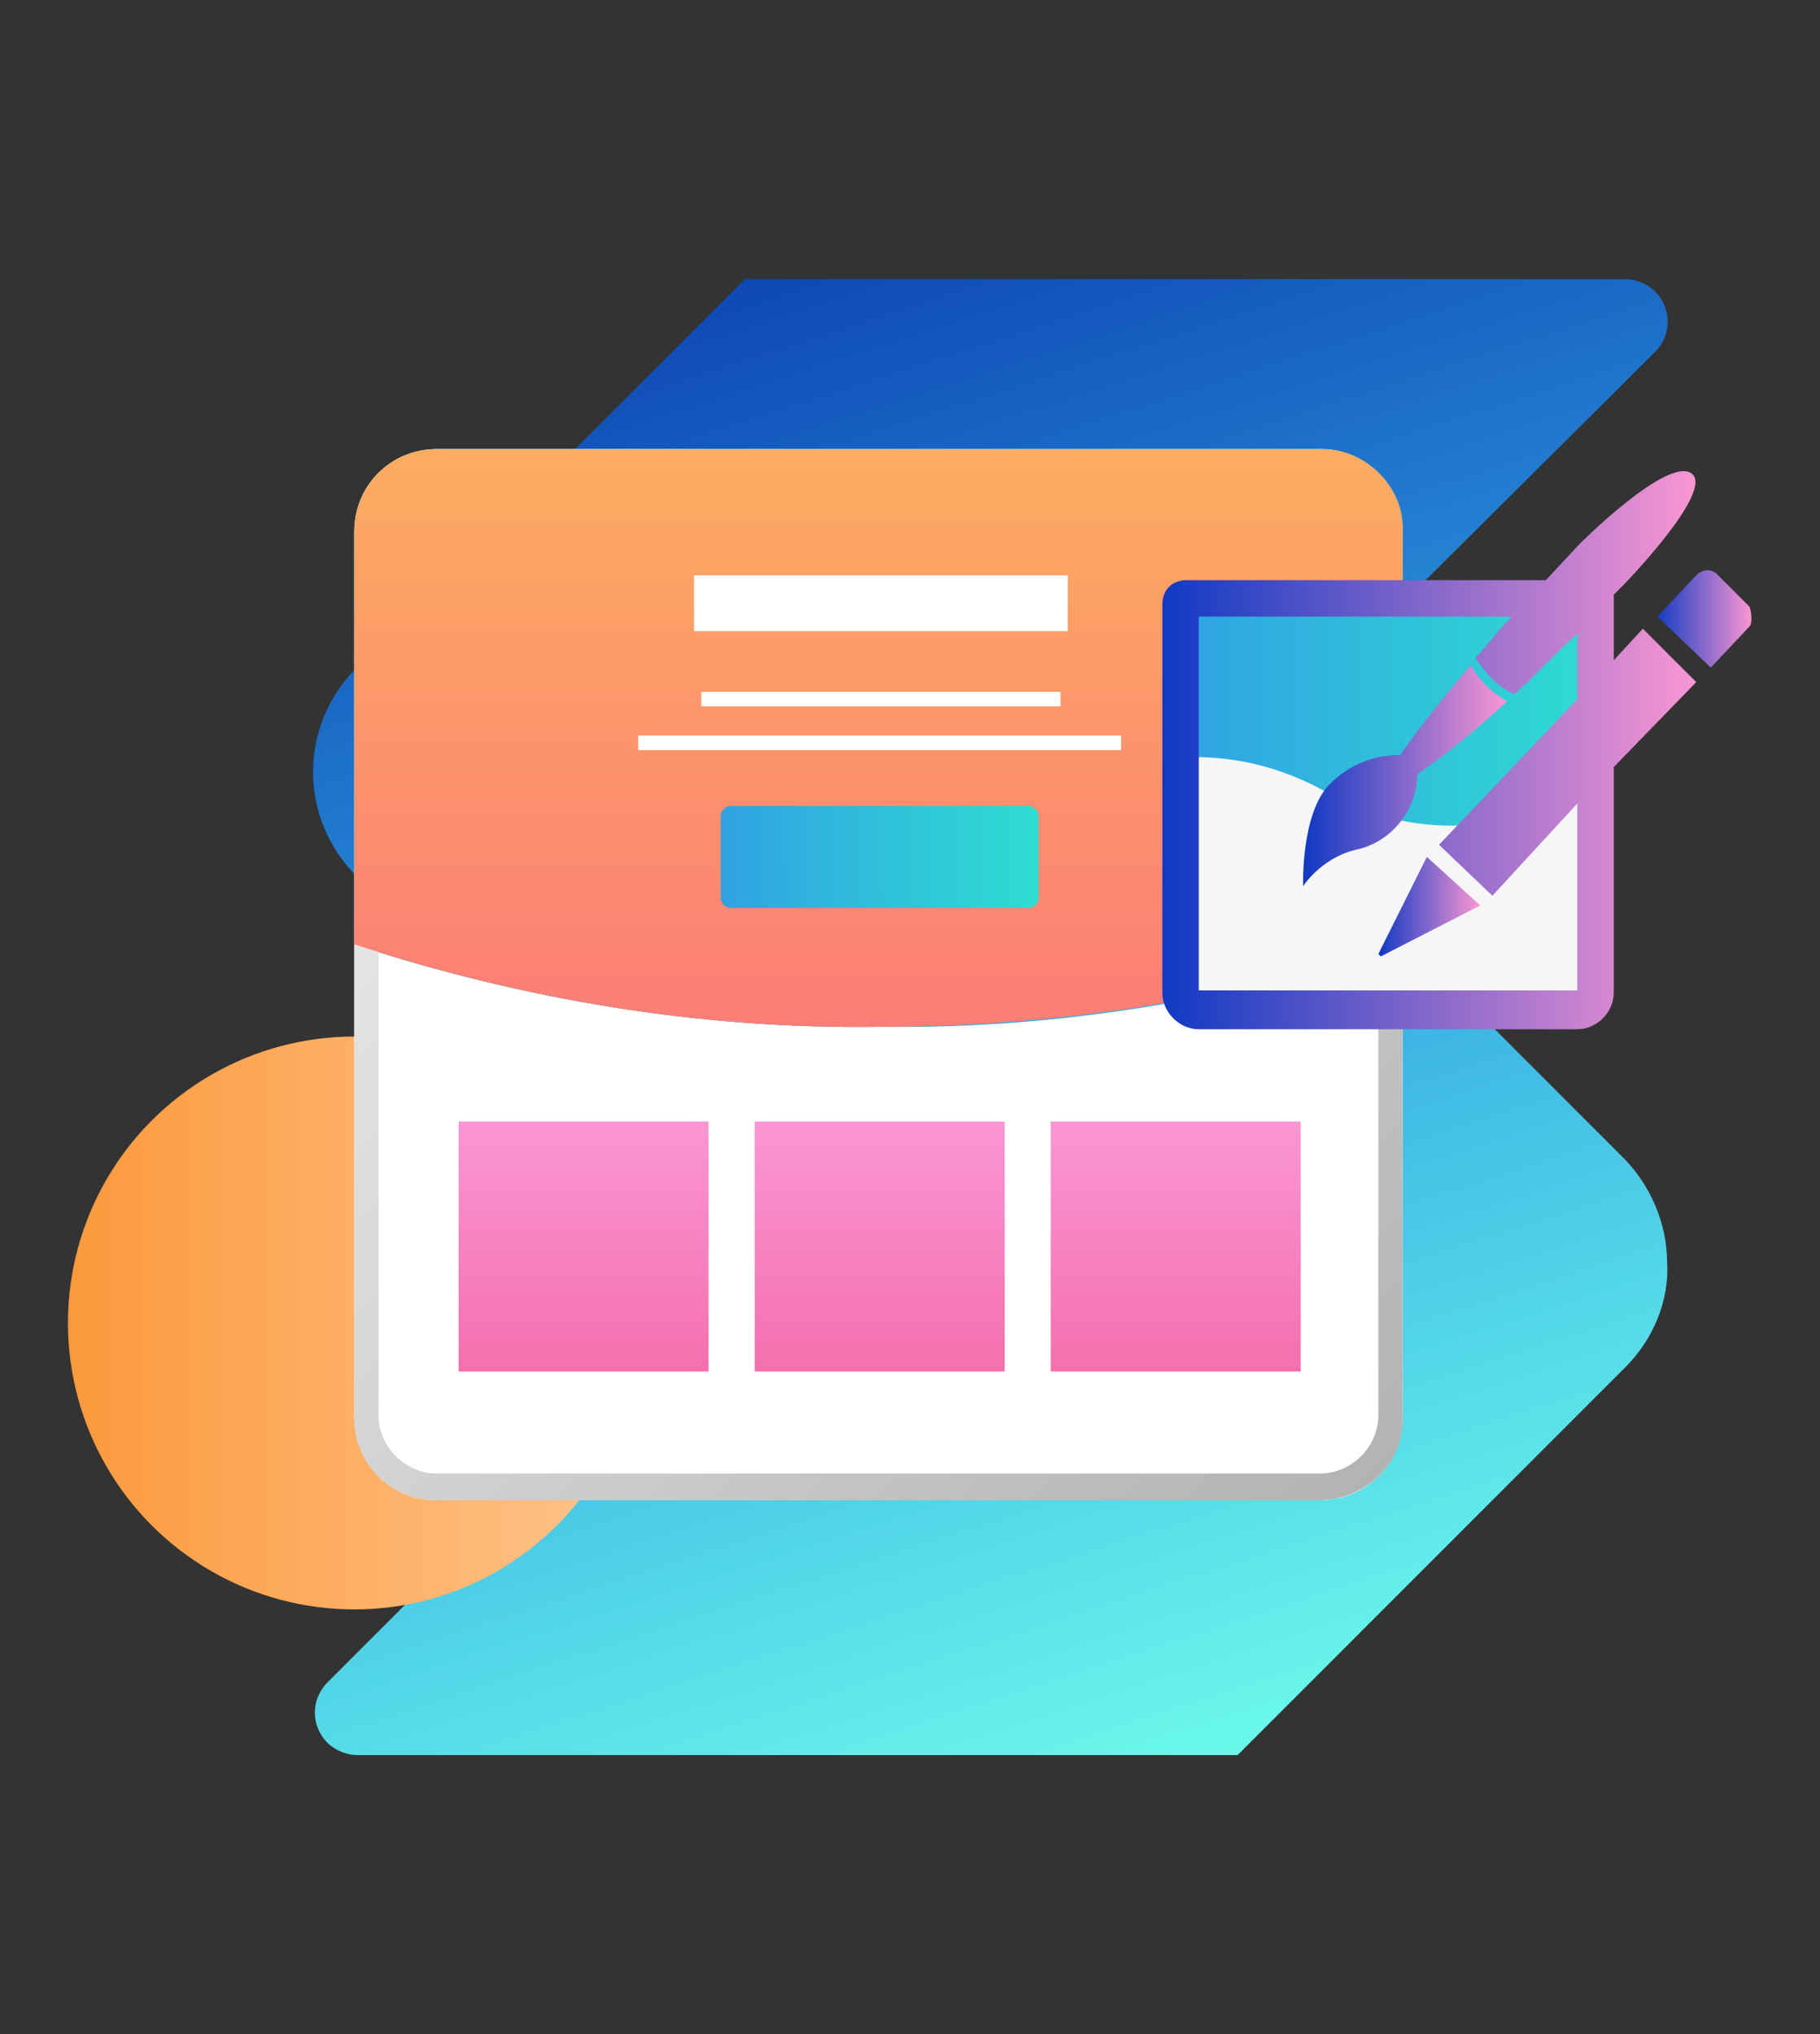 <svg xmlns="http://www.w3.org/2000/svg" xmlns:xlink="http://www.w3.org/1999/xlink" enable-background="new 0 0 75 83.8" viewBox="0 0 75 83.8"><rect x="0" y="0" width="75" height="83.8" fill="#333333" stroke="none"/><linearGradient id="a" x1="31.92" x2="51.563" y1="61.263" y2=".258" gradientTransform="matrix(1 0 0 -1 -.9 72.66)" gradientUnits="userSpaceOnUse"><stop offset="0" stop-color="#0e48b5"/><stop offset=".48" stop-color="#30a2e3"/><stop offset="1" stop-color="#6bf9eb"/></linearGradient><linearGradient id="b" x1="3.732" x2="27.332" y1="18.152" y2="18.152" gradientTransform="matrix(1 0 0 -1 -.901 72.656)" gradientUnits="userSpaceOnUse"><stop offset="0" stop-color="#fb993c"/><stop offset="1" stop-color="#ffc58e"/></linearGradient><linearGradient id="c"><stop offset="0" stop-color="#30a2e3"/><stop offset="1" stop-color="#2fddd1"/></linearGradient><linearGradient id="d" x1="37.157" x2="37.157" y1="10.905" y2="54.135" gradientTransform="matrix(1 0 0 -1 -.9 72.66)" gradientUnits="userSpaceOnUse" xlink:href="#c"/><linearGradient id="e" x1="16.369" x2="57.954" y1="52.957" y2="12.083" gradientTransform="matrix(1 0 0 -1 -.9 72.66)" gradientUnits="userSpaceOnUse"><stop offset="0" stop-color="#f2f2f2"/><stop offset="1" stop-color="#b3b3b3"/></linearGradient><linearGradient id="f" x1="37.157" x2="37.157" y1="30.354" y2="54.135" gradientTransform="matrix(1 0 0 -1 -.9 72.66)" gradientUnits="userSpaceOnUse"><stop offset="0" stop-color="#fc7d76"/><stop offset="1" stop-color="#fcac60"/></linearGradient><linearGradient id="g" x1="29.701" x2="42.842" y1="48.595" y2="48.715" gradientTransform="matrix(1 0 0 -1 0 84)" gradientUnits="userSpaceOnUse" xlink:href="#c"/><linearGradient id="h"><stop offset="0" stop-color="#f56fae"/><stop offset="1" stop-color="#fa96d3"/></linearGradient><linearGradient id="i" x1="24.046" x2="24.046" y1="27.505" y2="37.785" gradientTransform="matrix(1 0 0 -1 0 84)" gradientUnits="userSpaceOnUse" xlink:href="#h"/><linearGradient id="j" x1="36.266" x2="36.266" y1="27.505" y2="37.785" gradientTransform="matrix(1 0 0 -1 0 84)" gradientUnits="userSpaceOnUse" xlink:href="#h"/><linearGradient id="k" x1="48.486" x2="48.486" y1="27.505" y2="37.785" gradientTransform="matrix(1 0 0 -1 0 84)" gradientUnits="userSpaceOnUse" xlink:href="#h"/><linearGradient id="l" x1="48.606" x2="66.076" y1="50.9" y2="50.9" gradientTransform="matrix(1 0 0 -1 0 84)" gradientUnits="userSpaceOnUse" xlink:href="#c"/><linearGradient id="m"><stop offset="0" stop-color="#0f39c3"/><stop offset="1" stop-color="#fa96d3"/></linearGradient><linearGradient id="n" x1="54.606" x2="62.986" y1="40.695" y2="40.695" gradientTransform="matrix(1 0 0 -1 -.9 72.66)" gradientUnits="userSpaceOnUse" xlink:href="#m"/><linearGradient id="o" x1="56.806" x2="60.956" y1="46.655" y2="46.655" gradientTransform="matrix(1 0 0 -1 0 84)" gradientUnits="userSpaceOnUse" xlink:href="#m"/><linearGradient id="p" x1="48.766" x2="70.796" y1="41.781" y2="41.781" gradientTransform="matrix(1 0 0 -1 -.9 72.66)" gradientUnits="userSpaceOnUse" xlink:href="#m"/><linearGradient id="q" x1="69.066" x2="73.076" y1="47.091" y2="47.091" gradientTransform="matrix(1 0 0 -1 -.9 72.66)" gradientUnits="userSpaceOnUse" xlink:href="#m"/><path fill="url(#a)" d="m68.7 52c0-1.6-.7-3.2-1.8-4.3l-16-16 17.3-17.2c.7-.7.7-1.8 0-2.5-.3-.3-.8-.5-1.2-.5h-36.3l-16 16c-2.4 2.4-2.4 6.2 0 8.6l16 16-17.2 17.2c-.7.7-.7 1.8 0 2.5.3.3.8.5 1.2.5h36.3l16-16c1.1-1.1 1.8-2.7 1.7-4.3z"/><circle cx="14.6" cy="54.5" r="11.8" fill="url(#b)"/><path fill="#fff" d="m14.6 38.9v19.5c0 1.9 1.5 3.4 3.4 3.4h36.4c1.9 0 3.4-1.5 3.4-3.4v-19.5c-7 2.3-14.3 3.5-21.6 3.4-7.3.1-14.6-1.1-21.6-3.4z"/><path fill="url(#d)" d="m54.5 18.5h-36.5c-1.9 0-3.4 1.5-3.4 3.4v17c7 2.3 14.3 3.5 21.6 3.4 7.3 0 14.6-1.1 21.6-3.4v-17c.1-1.8-1.5-3.4-3.3-3.4z"/><path fill="url(#e)" d="m54.5 61.8h-36.5c-1.9 0-3.4-1.5-3.4-3.4v-36.5c0-1.9 1.5-3.4 3.4-3.4h36.4c1.9 0 3.4 1.5 3.4 3.4v36.4c.1 1.9-1.4 3.4-3.3 3.5zm-36.5-42.3c-1.3 0-2.4 1.1-2.4 2.4v36.4c0 1.3 1.1 2.4 2.4 2.4h36.4c1.3 0 2.4-1.1 2.4-2.4v-36.4c0-1.3-1.1-2.4-2.4-2.4z"/><path fill="url(#f)" d="m54.5 18.5h-36.5c-1.9 0-3.4 1.5-3.4 3.4v17c7 2.3 14.3 3.5 21.6 3.4 7.3 0 14.6-1.1 21.6-3.4v-17c.1-1.8-1.5-3.4-3.3-3.4z"/><g fill="#fff"><path d="m28.6 23.7h15.4v2.3h-15.4z"/><path d="m28.9 28.5h14.8v.6h-14.8z"/><path d="m26.3 30.3h19.9v.6h-19.9z"/></g><path fill="url(#g)" d="m30.1 33.2h12.3c.2 0 .4.2.4.4v3.4c0 .2-.2.4-.4.4h-12.3c-.2 0-.4-.2-.4-.4v-3.4c0-.2.2-.4.4-.4z"/><path fill="url(#i)" d="m18.9 46.2h10.3v10.3h-10.3z"/><path fill="url(#j)" d="m31.1 46.2h10.3v10.3h-10.3z"/><path fill="url(#k)" d="m43.3 46.2h10.3v10.3h-10.3z"/><path fill="url(#l)" d="m48.6 24.4h17.5v17.5h-17.5z"/><path fill="#f6f6f6" d="m60.3 34c-2 .1-4-.4-5.7-1.4-1.8-1-3.8-1.5-5.9-1.4v9.8c0 .5.5.8 1.2.8h14.9c.7 0 1.2-.4 1.2-.8v-8.4c-1.8.9-3.7 1.4-5.7 1.4z"/><path fill="url(#n)" d="m58.4 31.9c1.3-.9 2.5-1.9 3.7-3-.3-.2-.6-.4-.8-.6-.3-.3-.5-.6-.7-.9-1 1.2-2 2.4-2.9 3.7-1.1 0-2.1.4-2.9 1.2-1.2 1.2-1.1 4.2-1.1 4.2.5-.7 1.3-1.3 2.2-1.5 1.4-.3 2.5-1.6 2.5-3.1z"/><path fill="url(#o)" d="m56.8 39.3.1.1 4.1-2.1-2.2-2z"/><path fill="url(#p)" d="m67.7 25.9-1.2 1.3v-2.7l.4-.4s3.8-3.9 2.8-4.6-4.6 2.9-4.6 2.9l-1.4 1.5h-14.8c-.6 0-1 .4-1 1v16c0 .8.7 1.5 1.5 1.5h15.6c.8 0 1.5-.7 1.5-1.5v-9.3l3.4-3.5zm-2.8 14.9h-15.5v-15.4h12.9c-.6.6-1.1 1.3-1.5 1.7.4.6.9 1.2 1.6 1.5.6-.5 1.6-1.6 2.6-2.5v2.7l-5.7 6 2.2 2.1 3.5-3.8v7.7z"/><path fill="url(#q)" d="m72.1 25-1.4-1.4c-.3-.2-.6-.1-.8.1l-1.6 1.7 2.2 2.1 1.6-1.7c.1-.1.1-.5 0-.8z"/></svg>